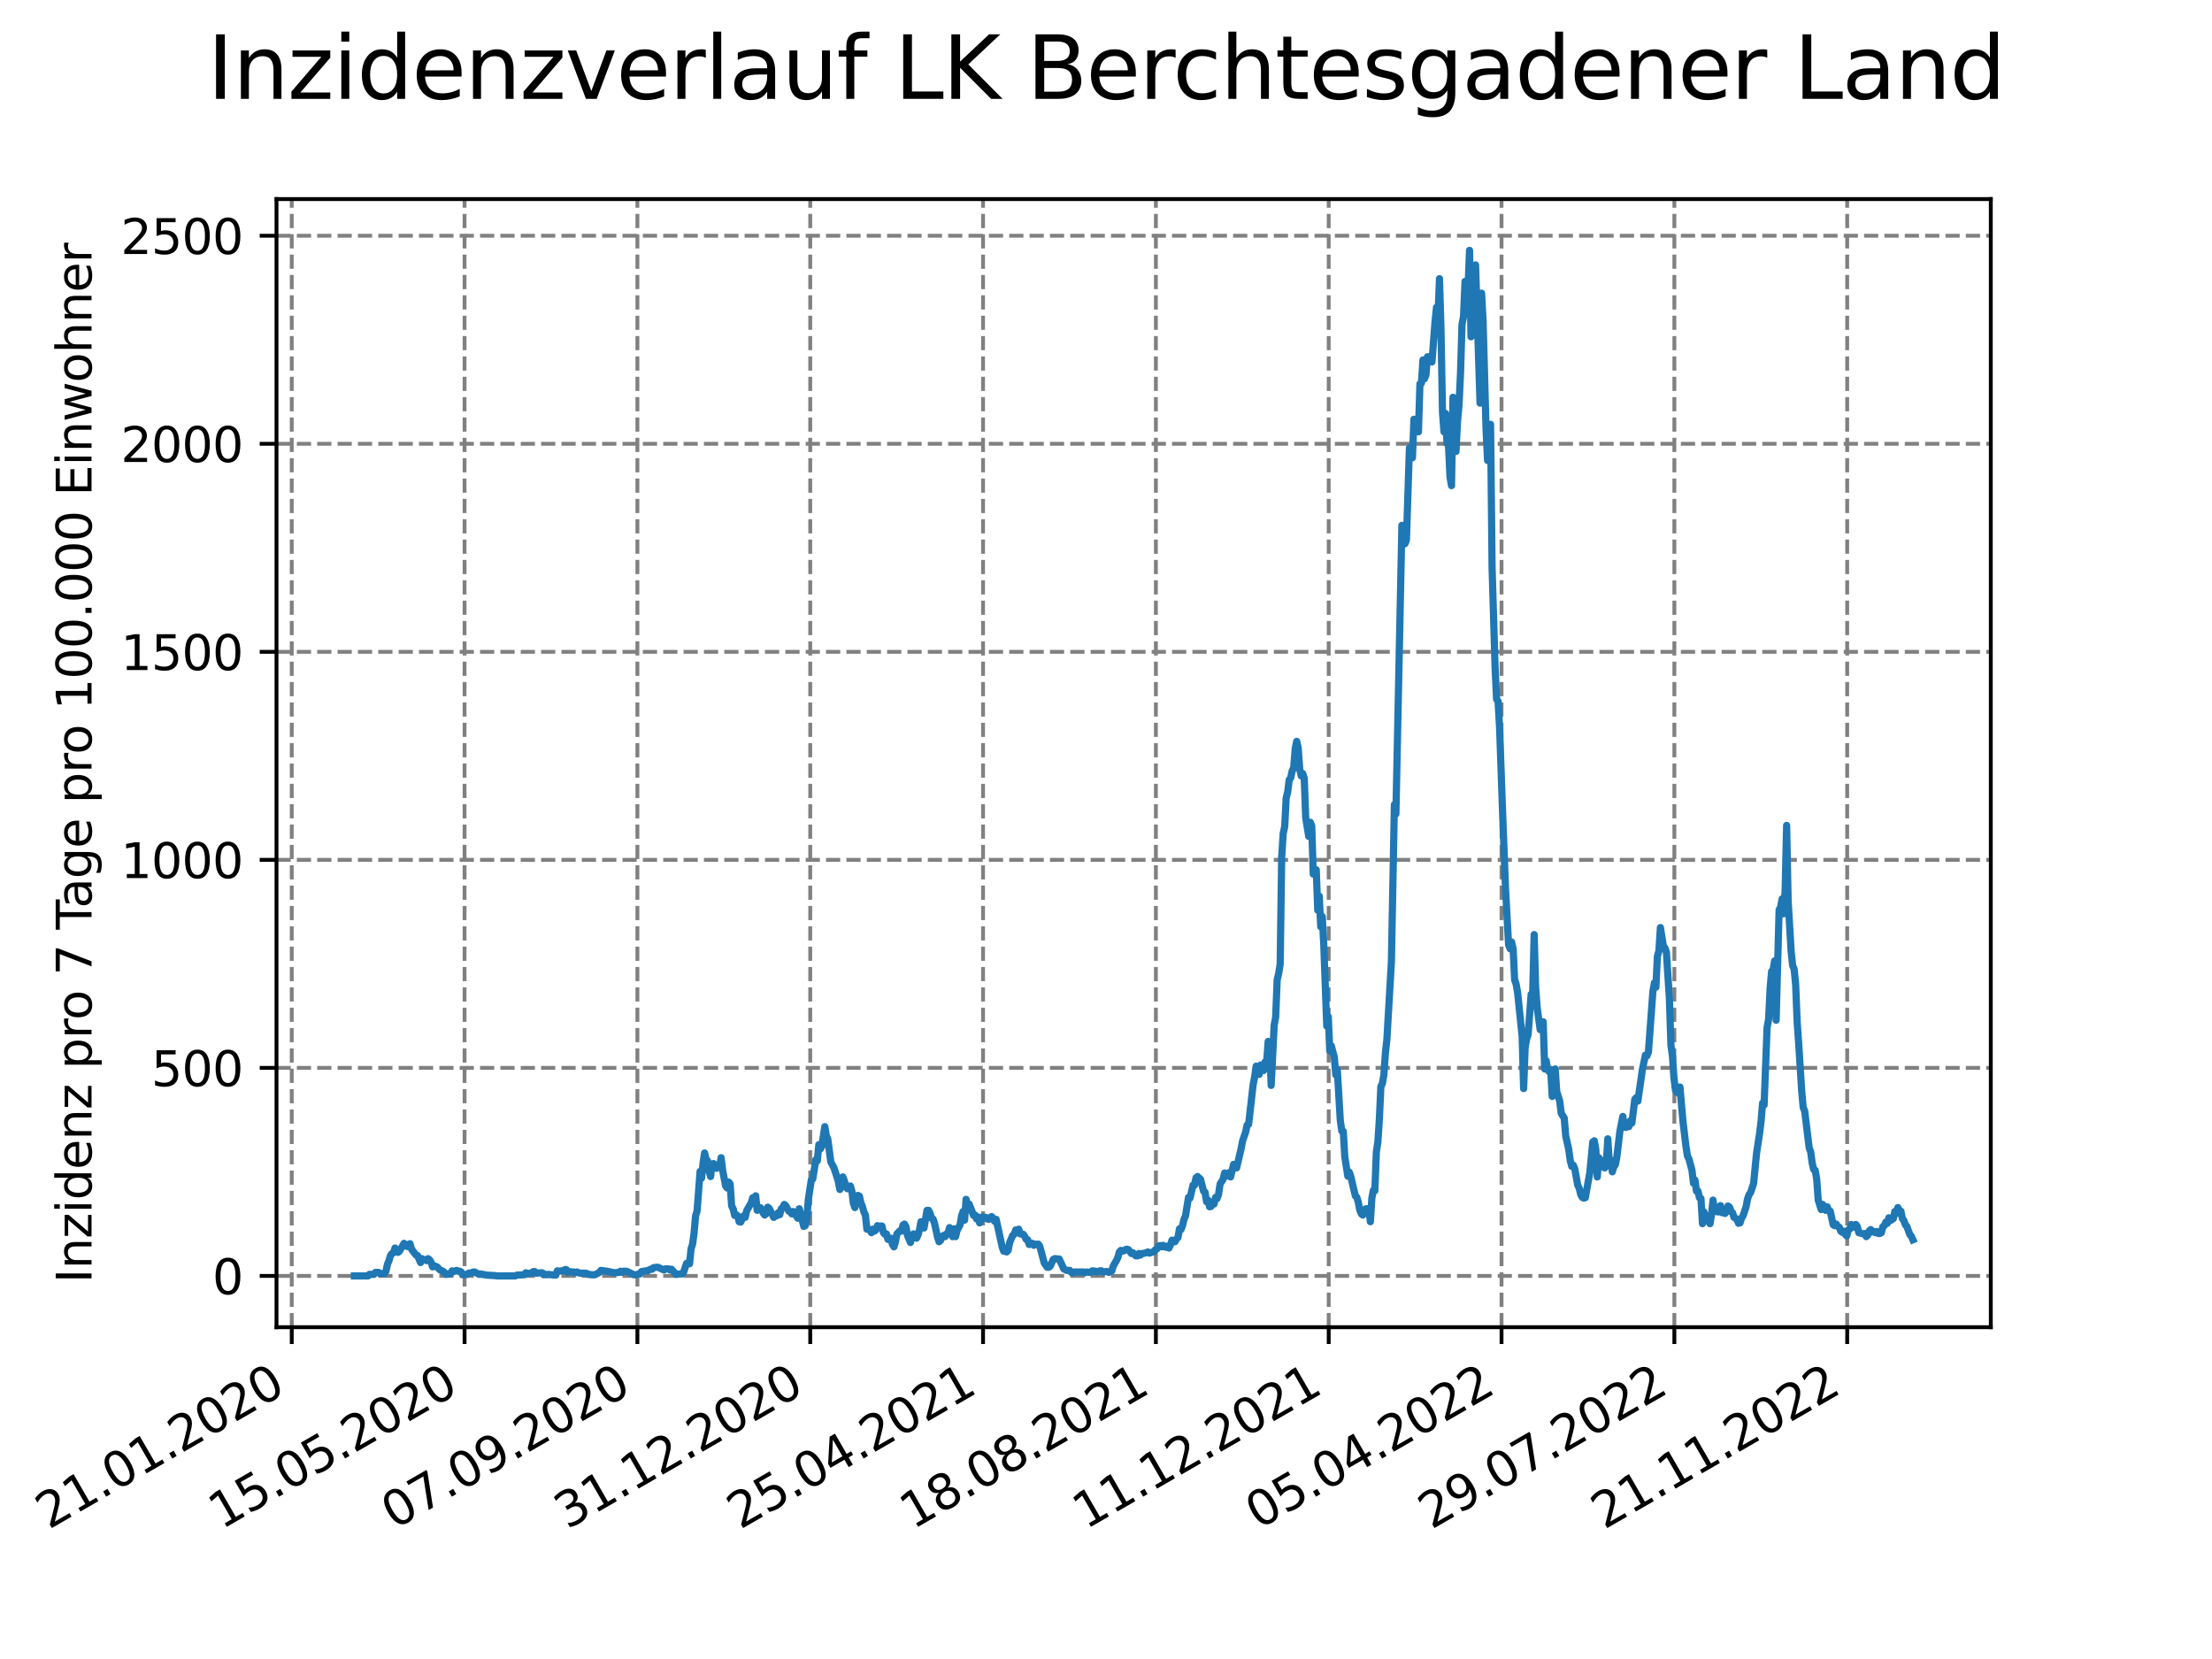 <?xml version="1.0" encoding="utf-8" standalone="no"?>
<!DOCTYPE svg PUBLIC "-//W3C//DTD SVG 1.1//EN"
  "http://www.w3.org/Graphics/SVG/1.1/DTD/svg11.dtd">
<svg xmlns:xlink="http://www.w3.org/1999/xlink" width="460.8pt" height="345.6pt" viewBox="0 0 460.8 345.6" xmlns="http://www.w3.org/2000/svg" version="1.1">
 <defs>
  <style type="text/css">*{stroke-linejoin: round; stroke-linecap: butt}</style>
 </defs>
 <g id="figure_1">
  <g id="patch_1">
   <path d="M 0 345.6 
L 460.8 345.6 
L 460.8 0 
L 0 0 
z
" style="fill: #ffffff"/>
  </g>
  <g id="axes_1">
   <g id="patch_2">
    <path d="M 57.6 276.48 
L 414.72 276.48 
L 414.72 41.472 
L 57.6 41.472 
z
" style="fill: #ffffff"/>
   </g>
   <g id="matplotlib.axis_1">
    <g id="xtick_1">
     <g id="line2d_1">
      <path d="M 60.775 276.48 
L 60.775 41.472 
" clip-path="url(#pf97d629e7f)" style="fill: none; stroke-dasharray: 2.96,1.28; stroke-dashoffset: 0; stroke: #808080; stroke-width: 0.8"/>
     </g>
     <g id="line2d_2">
      <defs>
       <path id="m044126a537" d="M 0 0 
L 0 3.5 
" style="stroke: #000000; stroke-width: 0.8"/>
      </defs>
      <g>
       <use xlink:href="#m044126a537" x="60.775" y="276.48" style="stroke: #000000; stroke-width: 0.8"/>
      </g>
     </g>
     <g id="text_1">
      <!-- 21.01.2020 -->
      <g transform="translate(10.15 318.689) rotate(-30) scale(0.1 -0.1)">
       <defs>
        <path id="DejaVuSans-32" d="M 1228 531 
L 3431 531 
L 3431 0 
L 469 0 
L 469 531 
Q 828 903 1448 1529 
Q 2069 2156 2228 2338 
Q 2531 2678 2651 2914 
Q 2772 3150 2772 3378 
Q 2772 3750 2511 3984 
Q 2250 4219 1831 4219 
Q 1534 4219 1204 4116 
Q 875 4013 500 3803 
L 500 4441 
Q 881 4594 1212 4672 
Q 1544 4750 1819 4750 
Q 2544 4750 2975 4387 
Q 3406 4025 3406 3419 
Q 3406 3131 3298 2873 
Q 3191 2616 2906 2266 
Q 2828 2175 2409 1742 
Q 1991 1309 1228 531 
z
" transform="scale(0.016)"/>
        <path id="DejaVuSans-31" d="M 794 531 
L 1825 531 
L 1825 4091 
L 703 3866 
L 703 4441 
L 1819 4666 
L 2450 4666 
L 2450 531 
L 3481 531 
L 3481 0 
L 794 0 
L 794 531 
z
" transform="scale(0.016)"/>
        <path id="DejaVuSans-2e" d="M 684 794 
L 1344 794 
L 1344 0 
L 684 0 
L 684 794 
z
" transform="scale(0.016)"/>
        <path id="DejaVuSans-30" d="M 2034 4250 
Q 1547 4250 1301 3770 
Q 1056 3291 1056 2328 
Q 1056 1369 1301 889 
Q 1547 409 2034 409 
Q 2525 409 2770 889 
Q 3016 1369 3016 2328 
Q 3016 3291 2770 3770 
Q 2525 4250 2034 4250 
z
M 2034 4750 
Q 2819 4750 3233 4129 
Q 3647 3509 3647 2328 
Q 3647 1150 3233 529 
Q 2819 -91 2034 -91 
Q 1250 -91 836 529 
Q 422 1150 422 2328 
Q 422 3509 836 4129 
Q 1250 4750 2034 4750 
z
" transform="scale(0.016)"/>
       </defs>
       <use xlink:href="#DejaVuSans-32"/>
       <use xlink:href="#DejaVuSans-31" x="63.623"/>
       <use xlink:href="#DejaVuSans-2e" x="127.246"/>
       <use xlink:href="#DejaVuSans-30" x="159.033"/>
       <use xlink:href="#DejaVuSans-31" x="222.656"/>
       <use xlink:href="#DejaVuSans-2e" x="286.279"/>
       <use xlink:href="#DejaVuSans-32" x="318.066"/>
       <use xlink:href="#DejaVuSans-30" x="381.689"/>
       <use xlink:href="#DejaVuSans-32" x="445.312"/>
       <use xlink:href="#DejaVuSans-30" x="508.936"/>
      </g>
     </g>
    </g>
    <g id="xtick_2">
     <g id="line2d_3">
      <path d="M 96.778 276.48 
L 96.778 41.472 
" clip-path="url(#pf97d629e7f)" style="fill: none; stroke-dasharray: 2.96,1.28; stroke-dashoffset: 0; stroke: #808080; stroke-width: 0.8"/>
     </g>
     <g id="line2d_4">
      <g>
       <use xlink:href="#m044126a537" x="96.778" y="276.48" style="stroke: #000000; stroke-width: 0.8"/>
      </g>
     </g>
     <g id="text_2">
      <!-- 15.05.2020 -->
      <g transform="translate(46.153 318.689) rotate(-30) scale(0.1 -0.1)">
       <defs>
        <path id="DejaVuSans-35" d="M 691 4666 
L 3169 4666 
L 3169 4134 
L 1269 4134 
L 1269 2991 
Q 1406 3038 1543 3061 
Q 1681 3084 1819 3084 
Q 2600 3084 3056 2656 
Q 3513 2228 3513 1497 
Q 3513 744 3044 326 
Q 2575 -91 1722 -91 
Q 1428 -91 1123 -41 
Q 819 9 494 109 
L 494 744 
Q 775 591 1075 516 
Q 1375 441 1709 441 
Q 2250 441 2565 725 
Q 2881 1009 2881 1497 
Q 2881 1984 2565 2268 
Q 2250 2553 1709 2553 
Q 1456 2553 1204 2497 
Q 953 2441 691 2322 
L 691 4666 
z
" transform="scale(0.016)"/>
       </defs>
       <use xlink:href="#DejaVuSans-31"/>
       <use xlink:href="#DejaVuSans-35" x="63.623"/>
       <use xlink:href="#DejaVuSans-2e" x="127.246"/>
       <use xlink:href="#DejaVuSans-30" x="159.033"/>
       <use xlink:href="#DejaVuSans-35" x="222.656"/>
       <use xlink:href="#DejaVuSans-2e" x="286.279"/>
       <use xlink:href="#DejaVuSans-32" x="318.066"/>
       <use xlink:href="#DejaVuSans-30" x="381.689"/>
       <use xlink:href="#DejaVuSans-32" x="445.312"/>
       <use xlink:href="#DejaVuSans-30" x="508.936"/>
      </g>
     </g>
    </g>
    <g id="xtick_3">
     <g id="line2d_5">
      <path d="M 132.781 276.48 
L 132.781 41.472 
" clip-path="url(#pf97d629e7f)" style="fill: none; stroke-dasharray: 2.96,1.28; stroke-dashoffset: 0; stroke: #808080; stroke-width: 0.8"/>
     </g>
     <g id="line2d_6">
      <g>
       <use xlink:href="#m044126a537" x="132.781" y="276.48" style="stroke: #000000; stroke-width: 0.8"/>
      </g>
     </g>
     <g id="text_3">
      <!-- 07.09.2020 -->
      <g transform="translate(82.156 318.689) rotate(-30) scale(0.1 -0.1)">
       <defs>
        <path id="DejaVuSans-37" d="M 525 4666 
L 3525 4666 
L 3525 4397 
L 1831 0 
L 1172 0 
L 2766 4134 
L 525 4134 
L 525 4666 
z
" transform="scale(0.016)"/>
        <path id="DejaVuSans-39" d="M 703 97 
L 703 672 
Q 941 559 1184 500 
Q 1428 441 1663 441 
Q 2288 441 2617 861 
Q 2947 1281 2994 2138 
Q 2813 1869 2534 1725 
Q 2256 1581 1919 1581 
Q 1219 1581 811 2004 
Q 403 2428 403 3163 
Q 403 3881 828 4315 
Q 1253 4750 1959 4750 
Q 2769 4750 3195 4129 
Q 3622 3509 3622 2328 
Q 3622 1225 3098 567 
Q 2575 -91 1691 -91 
Q 1453 -91 1209 -44 
Q 966 3 703 97 
z
M 1959 2075 
Q 2384 2075 2632 2365 
Q 2881 2656 2881 3163 
Q 2881 3666 2632 3958 
Q 2384 4250 1959 4250 
Q 1534 4250 1286 3958 
Q 1038 3666 1038 3163 
Q 1038 2656 1286 2365 
Q 1534 2075 1959 2075 
z
" transform="scale(0.016)"/>
       </defs>
       <use xlink:href="#DejaVuSans-30"/>
       <use xlink:href="#DejaVuSans-37" x="63.623"/>
       <use xlink:href="#DejaVuSans-2e" x="127.246"/>
       <use xlink:href="#DejaVuSans-30" x="159.033"/>
       <use xlink:href="#DejaVuSans-39" x="222.656"/>
       <use xlink:href="#DejaVuSans-2e" x="286.279"/>
       <use xlink:href="#DejaVuSans-32" x="318.066"/>
       <use xlink:href="#DejaVuSans-30" x="381.689"/>
       <use xlink:href="#DejaVuSans-32" x="445.312"/>
       <use xlink:href="#DejaVuSans-30" x="508.936"/>
      </g>
     </g>
    </g>
    <g id="xtick_4">
     <g id="line2d_7">
      <path d="M 168.785 276.48 
L 168.785 41.472 
" clip-path="url(#pf97d629e7f)" style="fill: none; stroke-dasharray: 2.96,1.28; stroke-dashoffset: 0; stroke: #808080; stroke-width: 0.8"/>
     </g>
     <g id="line2d_8">
      <g>
       <use xlink:href="#m044126a537" x="168.785" y="276.48" style="stroke: #000000; stroke-width: 0.8"/>
      </g>
     </g>
     <g id="text_4">
      <!-- 31.12.2020 -->
      <g transform="translate(118.159 318.689) rotate(-30) scale(0.1 -0.1)">
       <defs>
        <path id="DejaVuSans-33" d="M 2597 2516 
Q 3050 2419 3304 2112 
Q 3559 1806 3559 1356 
Q 3559 666 3084 287 
Q 2609 -91 1734 -91 
Q 1441 -91 1130 -33 
Q 819 25 488 141 
L 488 750 
Q 750 597 1062 519 
Q 1375 441 1716 441 
Q 2309 441 2620 675 
Q 2931 909 2931 1356 
Q 2931 1769 2642 2001 
Q 2353 2234 1838 2234 
L 1294 2234 
L 1294 2753 
L 1863 2753 
Q 2328 2753 2575 2939 
Q 2822 3125 2822 3475 
Q 2822 3834 2567 4026 
Q 2313 4219 1838 4219 
Q 1578 4219 1281 4162 
Q 984 4106 628 3988 
L 628 4550 
Q 988 4650 1302 4700 
Q 1616 4750 1894 4750 
Q 2613 4750 3031 4423 
Q 3450 4097 3450 3541 
Q 3450 3153 3228 2886 
Q 3006 2619 2597 2516 
z
" transform="scale(0.016)"/>
       </defs>
       <use xlink:href="#DejaVuSans-33"/>
       <use xlink:href="#DejaVuSans-31" x="63.623"/>
       <use xlink:href="#DejaVuSans-2e" x="127.246"/>
       <use xlink:href="#DejaVuSans-31" x="159.033"/>
       <use xlink:href="#DejaVuSans-32" x="222.656"/>
       <use xlink:href="#DejaVuSans-2e" x="286.279"/>
       <use xlink:href="#DejaVuSans-32" x="318.066"/>
       <use xlink:href="#DejaVuSans-30" x="381.689"/>
       <use xlink:href="#DejaVuSans-32" x="445.312"/>
       <use xlink:href="#DejaVuSans-30" x="508.936"/>
      </g>
     </g>
    </g>
    <g id="xtick_5">
     <g id="line2d_9">
      <path d="M 204.788 276.48 
L 204.788 41.472 
" clip-path="url(#pf97d629e7f)" style="fill: none; stroke-dasharray: 2.96,1.28; stroke-dashoffset: 0; stroke: #808080; stroke-width: 0.8"/>
     </g>
     <g id="line2d_10">
      <g>
       <use xlink:href="#m044126a537" x="204.788" y="276.48" style="stroke: #000000; stroke-width: 0.8"/>
      </g>
     </g>
     <g id="text_5">
      <!-- 25.04.2021 -->
      <g transform="translate(154.162 318.689) rotate(-30) scale(0.1 -0.1)">
       <defs>
        <path id="DejaVuSans-34" d="M 2419 4116 
L 825 1625 
L 2419 1625 
L 2419 4116 
z
M 2253 4666 
L 3047 4666 
L 3047 1625 
L 3713 1625 
L 3713 1100 
L 3047 1100 
L 3047 0 
L 2419 0 
L 2419 1100 
L 313 1100 
L 313 1709 
L 2253 4666 
z
" transform="scale(0.016)"/>
       </defs>
       <use xlink:href="#DejaVuSans-32"/>
       <use xlink:href="#DejaVuSans-35" x="63.623"/>
       <use xlink:href="#DejaVuSans-2e" x="127.246"/>
       <use xlink:href="#DejaVuSans-30" x="159.033"/>
       <use xlink:href="#DejaVuSans-34" x="222.656"/>
       <use xlink:href="#DejaVuSans-2e" x="286.279"/>
       <use xlink:href="#DejaVuSans-32" x="318.066"/>
       <use xlink:href="#DejaVuSans-30" x="381.689"/>
       <use xlink:href="#DejaVuSans-32" x="445.312"/>
       <use xlink:href="#DejaVuSans-31" x="508.936"/>
      </g>
     </g>
    </g>
    <g id="xtick_6">
     <g id="line2d_11">
      <path d="M 240.791 276.48 
L 240.791 41.472 
" clip-path="url(#pf97d629e7f)" style="fill: none; stroke-dasharray: 2.96,1.28; stroke-dashoffset: 0; stroke: #808080; stroke-width: 0.8"/>
     </g>
     <g id="line2d_12">
      <g>
       <use xlink:href="#m044126a537" x="240.791" y="276.48" style="stroke: #000000; stroke-width: 0.8"/>
      </g>
     </g>
     <g id="text_6">
      <!-- 18.08.2021 -->
      <g transform="translate(190.166 318.689) rotate(-30) scale(0.1 -0.1)">
       <defs>
        <path id="DejaVuSans-38" d="M 2034 2216 
Q 1584 2216 1326 1975 
Q 1069 1734 1069 1313 
Q 1069 891 1326 650 
Q 1584 409 2034 409 
Q 2484 409 2743 651 
Q 3003 894 3003 1313 
Q 3003 1734 2745 1975 
Q 2488 2216 2034 2216 
z
M 1403 2484 
Q 997 2584 770 2862 
Q 544 3141 544 3541 
Q 544 4100 942 4425 
Q 1341 4750 2034 4750 
Q 2731 4750 3128 4425 
Q 3525 4100 3525 3541 
Q 3525 3141 3298 2862 
Q 3072 2584 2669 2484 
Q 3125 2378 3379 2068 
Q 3634 1759 3634 1313 
Q 3634 634 3220 271 
Q 2806 -91 2034 -91 
Q 1263 -91 848 271 
Q 434 634 434 1313 
Q 434 1759 690 2068 
Q 947 2378 1403 2484 
z
M 1172 3481 
Q 1172 3119 1398 2916 
Q 1625 2713 2034 2713 
Q 2441 2713 2670 2916 
Q 2900 3119 2900 3481 
Q 2900 3844 2670 4047 
Q 2441 4250 2034 4250 
Q 1625 4250 1398 4047 
Q 1172 3844 1172 3481 
z
" transform="scale(0.016)"/>
       </defs>
       <use xlink:href="#DejaVuSans-31"/>
       <use xlink:href="#DejaVuSans-38" x="63.623"/>
       <use xlink:href="#DejaVuSans-2e" x="127.246"/>
       <use xlink:href="#DejaVuSans-30" x="159.033"/>
       <use xlink:href="#DejaVuSans-38" x="222.656"/>
       <use xlink:href="#DejaVuSans-2e" x="286.279"/>
       <use xlink:href="#DejaVuSans-32" x="318.066"/>
       <use xlink:href="#DejaVuSans-30" x="381.689"/>
       <use xlink:href="#DejaVuSans-32" x="445.312"/>
       <use xlink:href="#DejaVuSans-31" x="508.936"/>
      </g>
     </g>
    </g>
    <g id="xtick_7">
     <g id="line2d_13">
      <path d="M 276.794 276.48 
L 276.794 41.472 
" clip-path="url(#pf97d629e7f)" style="fill: none; stroke-dasharray: 2.96,1.28; stroke-dashoffset: 0; stroke: #808080; stroke-width: 0.8"/>
     </g>
     <g id="line2d_14">
      <g>
       <use xlink:href="#m044126a537" x="276.794" y="276.48" style="stroke: #000000; stroke-width: 0.8"/>
      </g>
     </g>
     <g id="text_7">
      <!-- 11.12.2021 -->
      <g transform="translate(226.169 318.689) rotate(-30) scale(0.1 -0.1)">
       <use xlink:href="#DejaVuSans-31"/>
       <use xlink:href="#DejaVuSans-31" x="63.623"/>
       <use xlink:href="#DejaVuSans-2e" x="127.246"/>
       <use xlink:href="#DejaVuSans-31" x="159.033"/>
       <use xlink:href="#DejaVuSans-32" x="222.656"/>
       <use xlink:href="#DejaVuSans-2e" x="286.279"/>
       <use xlink:href="#DejaVuSans-32" x="318.066"/>
       <use xlink:href="#DejaVuSans-30" x="381.689"/>
       <use xlink:href="#DejaVuSans-32" x="445.312"/>
       <use xlink:href="#DejaVuSans-31" x="508.936"/>
      </g>
     </g>
    </g>
    <g id="xtick_8">
     <g id="line2d_15">
      <path d="M 312.797 276.48 
L 312.797 41.472 
" clip-path="url(#pf97d629e7f)" style="fill: none; stroke-dasharray: 2.96,1.28; stroke-dashoffset: 0; stroke: #808080; stroke-width: 0.8"/>
     </g>
     <g id="line2d_16">
      <g>
       <use xlink:href="#m044126a537" x="312.797" y="276.48" style="stroke: #000000; stroke-width: 0.8"/>
      </g>
     </g>
     <g id="text_8">
      <!-- 05.04.2022 -->
      <g transform="translate(262.172 318.689) rotate(-30) scale(0.1 -0.1)">
       <use xlink:href="#DejaVuSans-30"/>
       <use xlink:href="#DejaVuSans-35" x="63.623"/>
       <use xlink:href="#DejaVuSans-2e" x="127.246"/>
       <use xlink:href="#DejaVuSans-30" x="159.033"/>
       <use xlink:href="#DejaVuSans-34" x="222.656"/>
       <use xlink:href="#DejaVuSans-2e" x="286.279"/>
       <use xlink:href="#DejaVuSans-32" x="318.066"/>
       <use xlink:href="#DejaVuSans-30" x="381.689"/>
       <use xlink:href="#DejaVuSans-32" x="445.312"/>
       <use xlink:href="#DejaVuSans-32" x="508.936"/>
      </g>
     </g>
    </g>
    <g id="xtick_9">
     <g id="line2d_17">
      <path d="M 348.8 276.48 
L 348.8 41.472 
" clip-path="url(#pf97d629e7f)" style="fill: none; stroke-dasharray: 2.96,1.28; stroke-dashoffset: 0; stroke: #808080; stroke-width: 0.8"/>
     </g>
     <g id="line2d_18">
      <g>
       <use xlink:href="#m044126a537" x="348.8" y="276.48" style="stroke: #000000; stroke-width: 0.8"/>
      </g>
     </g>
     <g id="text_9">
      <!-- 29.07.2022 -->
      <g transform="translate(298.175 318.689) rotate(-30) scale(0.1 -0.1)">
       <use xlink:href="#DejaVuSans-32"/>
       <use xlink:href="#DejaVuSans-39" x="63.623"/>
       <use xlink:href="#DejaVuSans-2e" x="127.246"/>
       <use xlink:href="#DejaVuSans-30" x="159.033"/>
       <use xlink:href="#DejaVuSans-37" x="222.656"/>
       <use xlink:href="#DejaVuSans-2e" x="286.279"/>
       <use xlink:href="#DejaVuSans-32" x="318.066"/>
       <use xlink:href="#DejaVuSans-30" x="381.689"/>
       <use xlink:href="#DejaVuSans-32" x="445.312"/>
       <use xlink:href="#DejaVuSans-32" x="508.936"/>
      </g>
     </g>
    </g>
    <g id="xtick_10">
     <g id="line2d_19">
      <path d="M 384.803 276.48 
L 384.803 41.472 
" clip-path="url(#pf97d629e7f)" style="fill: none; stroke-dasharray: 2.96,1.28; stroke-dashoffset: 0; stroke: #808080; stroke-width: 0.8"/>
     </g>
     <g id="line2d_20">
      <g>
       <use xlink:href="#m044126a537" x="384.803" y="276.48" style="stroke: #000000; stroke-width: 0.8"/>
      </g>
     </g>
     <g id="text_10">
      <!-- 21.11.2022 -->
      <g transform="translate(334.178 318.689) rotate(-30) scale(0.1 -0.1)">
       <use xlink:href="#DejaVuSans-32"/>
       <use xlink:href="#DejaVuSans-31" x="63.623"/>
       <use xlink:href="#DejaVuSans-2e" x="127.246"/>
       <use xlink:href="#DejaVuSans-31" x="159.033"/>
       <use xlink:href="#DejaVuSans-31" x="222.656"/>
       <use xlink:href="#DejaVuSans-2e" x="286.279"/>
       <use xlink:href="#DejaVuSans-32" x="318.066"/>
       <use xlink:href="#DejaVuSans-30" x="381.689"/>
       <use xlink:href="#DejaVuSans-32" x="445.312"/>
       <use xlink:href="#DejaVuSans-32" x="508.936"/>
      </g>
     </g>
    </g>
   </g>
   <g id="matplotlib.axis_2">
    <g id="ytick_1">
     <g id="line2d_21">
      <path d="M 57.6 265.798 
L 414.72 265.798 
" clip-path="url(#pf97d629e7f)" style="fill: none; stroke-dasharray: 2.96,1.28; stroke-dashoffset: 0; stroke: #808080; stroke-width: 0.8"/>
     </g>
     <g id="line2d_22">
      <defs>
       <path id="m6ed1557ecd" d="M 0 0 
L -3.5 0 
" style="stroke: #000000; stroke-width: 0.8"/>
      </defs>
      <g>
       <use xlink:href="#m6ed1557ecd" x="57.6" y="265.798" style="stroke: #000000; stroke-width: 0.8"/>
      </g>
     </g>
     <g id="text_11">
      <!-- 0 -->
      <g transform="translate(44.237 269.597) scale(0.1 -0.1)">
       <use xlink:href="#DejaVuSans-30"/>
      </g>
     </g>
    </g>
    <g id="ytick_2">
     <g id="line2d_23">
      <path d="M 57.6 222.46 
L 414.72 222.46 
" clip-path="url(#pf97d629e7f)" style="fill: none; stroke-dasharray: 2.96,1.28; stroke-dashoffset: 0; stroke: #808080; stroke-width: 0.8"/>
     </g>
     <g id="line2d_24">
      <g>
       <use xlink:href="#m6ed1557ecd" x="57.6" y="222.46" style="stroke: #000000; stroke-width: 0.8"/>
      </g>
     </g>
     <g id="text_12">
      <!-- 500 -->
      <g transform="translate(31.512 226.259) scale(0.1 -0.1)">
       <use xlink:href="#DejaVuSans-35"/>
       <use xlink:href="#DejaVuSans-30" x="63.623"/>
       <use xlink:href="#DejaVuSans-30" x="127.246"/>
      </g>
     </g>
    </g>
    <g id="ytick_3">
     <g id="line2d_25">
      <path d="M 57.6 179.122 
L 414.72 179.122 
" clip-path="url(#pf97d629e7f)" style="fill: none; stroke-dasharray: 2.96,1.28; stroke-dashoffset: 0; stroke: #808080; stroke-width: 0.8"/>
     </g>
     <g id="line2d_26">
      <g>
       <use xlink:href="#m6ed1557ecd" x="57.6" y="179.122" style="stroke: #000000; stroke-width: 0.8"/>
      </g>
     </g>
     <g id="text_13">
      <!-- 1000 -->
      <g transform="translate(25.15 182.921) scale(0.1 -0.1)">
       <use xlink:href="#DejaVuSans-31"/>
       <use xlink:href="#DejaVuSans-30" x="63.623"/>
       <use xlink:href="#DejaVuSans-30" x="127.246"/>
       <use xlink:href="#DejaVuSans-30" x="190.869"/>
      </g>
     </g>
    </g>
    <g id="ytick_4">
     <g id="line2d_27">
      <path d="M 57.6 135.784 
L 414.72 135.784 
" clip-path="url(#pf97d629e7f)" style="fill: none; stroke-dasharray: 2.96,1.28; stroke-dashoffset: 0; stroke: #808080; stroke-width: 0.8"/>
     </g>
     <g id="line2d_28">
      <g>
       <use xlink:href="#m6ed1557ecd" x="57.6" y="135.784" style="stroke: #000000; stroke-width: 0.8"/>
      </g>
     </g>
     <g id="text_14">
      <!-- 1500 -->
      <g transform="translate(25.15 139.583) scale(0.1 -0.1)">
       <use xlink:href="#DejaVuSans-31"/>
       <use xlink:href="#DejaVuSans-35" x="63.623"/>
       <use xlink:href="#DejaVuSans-30" x="127.246"/>
       <use xlink:href="#DejaVuSans-30" x="190.869"/>
      </g>
     </g>
    </g>
    <g id="ytick_5">
     <g id="line2d_29">
      <path d="M 57.6 92.446 
L 414.72 92.446 
" clip-path="url(#pf97d629e7f)" style="fill: none; stroke-dasharray: 2.96,1.28; stroke-dashoffset: 0; stroke: #808080; stroke-width: 0.8"/>
     </g>
     <g id="line2d_30">
      <g>
       <use xlink:href="#m6ed1557ecd" x="57.6" y="92.446" style="stroke: #000000; stroke-width: 0.8"/>
      </g>
     </g>
     <g id="text_15">
      <!-- 2000 -->
      <g transform="translate(25.15 96.245) scale(0.1 -0.1)">
       <use xlink:href="#DejaVuSans-32"/>
       <use xlink:href="#DejaVuSans-30" x="63.623"/>
       <use xlink:href="#DejaVuSans-30" x="127.246"/>
       <use xlink:href="#DejaVuSans-30" x="190.869"/>
      </g>
     </g>
    </g>
    <g id="ytick_6">
     <g id="line2d_31">
      <path d="M 57.6 49.108 
L 414.72 49.108 
" clip-path="url(#pf97d629e7f)" style="fill: none; stroke-dasharray: 2.96,1.28; stroke-dashoffset: 0; stroke: #808080; stroke-width: 0.8"/>
     </g>
     <g id="line2d_32">
      <g>
       <use xlink:href="#m6ed1557ecd" x="57.6" y="49.108" style="stroke: #000000; stroke-width: 0.8"/>
      </g>
     </g>
     <g id="text_16">
      <!-- 2500 -->
      <g transform="translate(25.15 52.907) scale(0.1 -0.1)">
       <use xlink:href="#DejaVuSans-32"/>
       <use xlink:href="#DejaVuSans-35" x="63.623"/>
       <use xlink:href="#DejaVuSans-30" x="127.246"/>
       <use xlink:href="#DejaVuSans-30" x="190.869"/>
      </g>
     </g>
    </g>
    <g id="text_17">
     <!-- Inzidenz pro 7 Tage pro 100.000 Einwohner -->
     <g transform="translate(19.07 267.301) rotate(-90) scale(0.1 -0.1)">
      <defs>
       <path id="DejaVuSans-49" d="M 628 4666 
L 1259 4666 
L 1259 0 
L 628 0 
L 628 4666 
z
" transform="scale(0.016)"/>
       <path id="DejaVuSans-6e" d="M 3513 2113 
L 3513 0 
L 2938 0 
L 2938 2094 
Q 2938 2591 2744 2837 
Q 2550 3084 2163 3084 
Q 1697 3084 1428 2787 
Q 1159 2491 1159 1978 
L 1159 0 
L 581 0 
L 581 3500 
L 1159 3500 
L 1159 2956 
Q 1366 3272 1645 3428 
Q 1925 3584 2291 3584 
Q 2894 3584 3203 3211 
Q 3513 2838 3513 2113 
z
" transform="scale(0.016)"/>
       <path id="DejaVuSans-7a" d="M 353 3500 
L 3084 3500 
L 3084 2975 
L 922 459 
L 3084 459 
L 3084 0 
L 275 0 
L 275 525 
L 2438 3041 
L 353 3041 
L 353 3500 
z
" transform="scale(0.016)"/>
       <path id="DejaVuSans-69" d="M 603 3500 
L 1178 3500 
L 1178 0 
L 603 0 
L 603 3500 
z
M 603 4863 
L 1178 4863 
L 1178 4134 
L 603 4134 
L 603 4863 
z
" transform="scale(0.016)"/>
       <path id="DejaVuSans-64" d="M 2906 2969 
L 2906 4863 
L 3481 4863 
L 3481 0 
L 2906 0 
L 2906 525 
Q 2725 213 2448 61 
Q 2172 -91 1784 -91 
Q 1150 -91 751 415 
Q 353 922 353 1747 
Q 353 2572 751 3078 
Q 1150 3584 1784 3584 
Q 2172 3584 2448 3432 
Q 2725 3281 2906 2969 
z
M 947 1747 
Q 947 1113 1208 752 
Q 1469 391 1925 391 
Q 2381 391 2643 752 
Q 2906 1113 2906 1747 
Q 2906 2381 2643 2742 
Q 2381 3103 1925 3103 
Q 1469 3103 1208 2742 
Q 947 2381 947 1747 
z
" transform="scale(0.016)"/>
       <path id="DejaVuSans-65" d="M 3597 1894 
L 3597 1613 
L 953 1613 
Q 991 1019 1311 708 
Q 1631 397 2203 397 
Q 2534 397 2845 478 
Q 3156 559 3463 722 
L 3463 178 
Q 3153 47 2828 -22 
Q 2503 -91 2169 -91 
Q 1331 -91 842 396 
Q 353 884 353 1716 
Q 353 2575 817 3079 
Q 1281 3584 2069 3584 
Q 2775 3584 3186 3129 
Q 3597 2675 3597 1894 
z
M 3022 2063 
Q 3016 2534 2758 2815 
Q 2500 3097 2075 3097 
Q 1594 3097 1305 2825 
Q 1016 2553 972 2059 
L 3022 2063 
z
" transform="scale(0.016)"/>
       <path id="DejaVuSans-20" transform="scale(0.016)"/>
       <path id="DejaVuSans-70" d="M 1159 525 
L 1159 -1331 
L 581 -1331 
L 581 3500 
L 1159 3500 
L 1159 2969 
Q 1341 3281 1617 3432 
Q 1894 3584 2278 3584 
Q 2916 3584 3314 3078 
Q 3713 2572 3713 1747 
Q 3713 922 3314 415 
Q 2916 -91 2278 -91 
Q 1894 -91 1617 61 
Q 1341 213 1159 525 
z
M 3116 1747 
Q 3116 2381 2855 2742 
Q 2594 3103 2138 3103 
Q 1681 3103 1420 2742 
Q 1159 2381 1159 1747 
Q 1159 1113 1420 752 
Q 1681 391 2138 391 
Q 2594 391 2855 752 
Q 3116 1113 3116 1747 
z
" transform="scale(0.016)"/>
       <path id="DejaVuSans-72" d="M 2631 2963 
Q 2534 3019 2420 3045 
Q 2306 3072 2169 3072 
Q 1681 3072 1420 2755 
Q 1159 2438 1159 1844 
L 1159 0 
L 581 0 
L 581 3500 
L 1159 3500 
L 1159 2956 
Q 1341 3275 1631 3429 
Q 1922 3584 2338 3584 
Q 2397 3584 2469 3576 
Q 2541 3569 2628 3553 
L 2631 2963 
z
" transform="scale(0.016)"/>
       <path id="DejaVuSans-6f" d="M 1959 3097 
Q 1497 3097 1228 2736 
Q 959 2375 959 1747 
Q 959 1119 1226 758 
Q 1494 397 1959 397 
Q 2419 397 2687 759 
Q 2956 1122 2956 1747 
Q 2956 2369 2687 2733 
Q 2419 3097 1959 3097 
z
M 1959 3584 
Q 2709 3584 3137 3096 
Q 3566 2609 3566 1747 
Q 3566 888 3137 398 
Q 2709 -91 1959 -91 
Q 1206 -91 779 398 
Q 353 888 353 1747 
Q 353 2609 779 3096 
Q 1206 3584 1959 3584 
z
" transform="scale(0.016)"/>
       <path id="DejaVuSans-54" d="M -19 4666 
L 3928 4666 
L 3928 4134 
L 2272 4134 
L 2272 0 
L 1638 0 
L 1638 4134 
L -19 4134 
L -19 4666 
z
" transform="scale(0.016)"/>
       <path id="DejaVuSans-61" d="M 2194 1759 
Q 1497 1759 1228 1600 
Q 959 1441 959 1056 
Q 959 750 1161 570 
Q 1363 391 1709 391 
Q 2188 391 2477 730 
Q 2766 1069 2766 1631 
L 2766 1759 
L 2194 1759 
z
M 3341 1997 
L 3341 0 
L 2766 0 
L 2766 531 
Q 2569 213 2275 61 
Q 1981 -91 1556 -91 
Q 1019 -91 701 211 
Q 384 513 384 1019 
Q 384 1609 779 1909 
Q 1175 2209 1959 2209 
L 2766 2209 
L 2766 2266 
Q 2766 2663 2505 2880 
Q 2244 3097 1772 3097 
Q 1472 3097 1187 3025 
Q 903 2953 641 2809 
L 641 3341 
Q 956 3463 1253 3523 
Q 1550 3584 1831 3584 
Q 2591 3584 2966 3190 
Q 3341 2797 3341 1997 
z
" transform="scale(0.016)"/>
       <path id="DejaVuSans-67" d="M 2906 1791 
Q 2906 2416 2648 2759 
Q 2391 3103 1925 3103 
Q 1463 3103 1205 2759 
Q 947 2416 947 1791 
Q 947 1169 1205 825 
Q 1463 481 1925 481 
Q 2391 481 2648 825 
Q 2906 1169 2906 1791 
z
M 3481 434 
Q 3481 -459 3084 -895 
Q 2688 -1331 1869 -1331 
Q 1566 -1331 1297 -1286 
Q 1028 -1241 775 -1147 
L 775 -588 
Q 1028 -725 1275 -790 
Q 1522 -856 1778 -856 
Q 2344 -856 2625 -561 
Q 2906 -266 2906 331 
L 2906 616 
Q 2728 306 2450 153 
Q 2172 0 1784 0 
Q 1141 0 747 490 
Q 353 981 353 1791 
Q 353 2603 747 3093 
Q 1141 3584 1784 3584 
Q 2172 3584 2450 3431 
Q 2728 3278 2906 2969 
L 2906 3500 
L 3481 3500 
L 3481 434 
z
" transform="scale(0.016)"/>
       <path id="DejaVuSans-45" d="M 628 4666 
L 3578 4666 
L 3578 4134 
L 1259 4134 
L 1259 2753 
L 3481 2753 
L 3481 2222 
L 1259 2222 
L 1259 531 
L 3634 531 
L 3634 0 
L 628 0 
L 628 4666 
z
" transform="scale(0.016)"/>
       <path id="DejaVuSans-77" d="M 269 3500 
L 844 3500 
L 1563 769 
L 2278 3500 
L 2956 3500 
L 3675 769 
L 4391 3500 
L 4966 3500 
L 4050 0 
L 3372 0 
L 2619 2869 
L 1863 0 
L 1184 0 
L 269 3500 
z
" transform="scale(0.016)"/>
       <path id="DejaVuSans-68" d="M 3513 2113 
L 3513 0 
L 2938 0 
L 2938 2094 
Q 2938 2591 2744 2837 
Q 2550 3084 2163 3084 
Q 1697 3084 1428 2787 
Q 1159 2491 1159 1978 
L 1159 0 
L 581 0 
L 581 4863 
L 1159 4863 
L 1159 2956 
Q 1366 3272 1645 3428 
Q 1925 3584 2291 3584 
Q 2894 3584 3203 3211 
Q 3513 2838 3513 2113 
z
" transform="scale(0.016)"/>
      </defs>
      <use xlink:href="#DejaVuSans-49"/>
      <use xlink:href="#DejaVuSans-6e" x="29.492"/>
      <use xlink:href="#DejaVuSans-7a" x="92.871"/>
      <use xlink:href="#DejaVuSans-69" x="145.361"/>
      <use xlink:href="#DejaVuSans-64" x="173.145"/>
      <use xlink:href="#DejaVuSans-65" x="236.621"/>
      <use xlink:href="#DejaVuSans-6e" x="298.145"/>
      <use xlink:href="#DejaVuSans-7a" x="361.523"/>
      <use xlink:href="#DejaVuSans-20" x="414.014"/>
      <use xlink:href="#DejaVuSans-70" x="445.801"/>
      <use xlink:href="#DejaVuSans-72" x="509.277"/>
      <use xlink:href="#DejaVuSans-6f" x="548.141"/>
      <use xlink:href="#DejaVuSans-20" x="609.322"/>
      <use xlink:href="#DejaVuSans-37" x="641.109"/>
      <use xlink:href="#DejaVuSans-20" x="704.732"/>
      <use xlink:href="#DejaVuSans-54" x="736.52"/>
      <use xlink:href="#DejaVuSans-61" x="781.104"/>
      <use xlink:href="#DejaVuSans-67" x="842.383"/>
      <use xlink:href="#DejaVuSans-65" x="905.859"/>
      <use xlink:href="#DejaVuSans-20" x="967.383"/>
      <use xlink:href="#DejaVuSans-70" x="999.17"/>
      <use xlink:href="#DejaVuSans-72" x="1062.646"/>
      <use xlink:href="#DejaVuSans-6f" x="1101.51"/>
      <use xlink:href="#DejaVuSans-20" x="1162.691"/>
      <use xlink:href="#DejaVuSans-31" x="1194.479"/>
      <use xlink:href="#DejaVuSans-30" x="1258.102"/>
      <use xlink:href="#DejaVuSans-30" x="1321.725"/>
      <use xlink:href="#DejaVuSans-2e" x="1385.348"/>
      <use xlink:href="#DejaVuSans-30" x="1417.135"/>
      <use xlink:href="#DejaVuSans-30" x="1480.758"/>
      <use xlink:href="#DejaVuSans-30" x="1544.381"/>
      <use xlink:href="#DejaVuSans-20" x="1608.004"/>
      <use xlink:href="#DejaVuSans-45" x="1639.791"/>
      <use xlink:href="#DejaVuSans-69" x="1702.975"/>
      <use xlink:href="#DejaVuSans-6e" x="1730.758"/>
      <use xlink:href="#DejaVuSans-77" x="1794.137"/>
      <use xlink:href="#DejaVuSans-6f" x="1875.924"/>
      <use xlink:href="#DejaVuSans-68" x="1937.105"/>
      <use xlink:href="#DejaVuSans-6e" x="2000.484"/>
      <use xlink:href="#DejaVuSans-65" x="2063.863"/>
      <use xlink:href="#DejaVuSans-72" x="2125.387"/>
     </g>
    </g>
   </g>
   <g id="line2d_33">
    <path d="M 73.833 265.798 
L 76.65 265.798 
L 76.963 265.471 
L 77.903 265.471 
L 78.216 265.061 
L 78.842 265.061 
L 79.155 265.307 
L 80.094 265.307 
L 80.407 264.816 
L 80.72 263.343 
L 81.033 262.607 
L 81.346 261.543 
L 81.659 261.134 
L 81.973 260.97 
L 82.286 259.988 
L 82.912 260.888 
L 83.225 260.643 
L 84.164 259.006 
L 84.79 259.661 
L 85.103 259.252 
L 85.416 259.088 
L 85.729 260.234 
L 86.669 261.461 
L 86.982 261.543 
L 87.608 263.016 
L 87.921 262.198 
L 88.234 262.443 
L 88.547 262.443 
L 88.86 262.607 
L 89.173 262.198 
L 89.486 262.443 
L 89.799 262.934 
L 90.112 263.916 
L 90.425 263.67 
L 91.052 263.916 
L 91.678 264.57 
L 92.304 264.816 
L 92.93 265.471 
L 93.869 265.307 
L 94.182 264.734 
L 94.495 264.898 
L 95.122 264.652 
L 95.435 264.816 
L 95.748 264.816 
L 96.061 264.98 
L 96.374 265.552 
L 97.313 265.471 
L 97.626 265.225 
L 98.252 265.143 
L 98.565 264.98 
L 98.878 264.98 
L 99.818 265.471 
L 100.131 265.389 
L 101.383 265.634 
L 102.948 265.716 
L 103.574 265.798 
L 107.331 265.798 
L 107.644 265.634 
L 109.21 265.552 
L 109.523 265.143 
L 109.836 265.307 
L 110.462 265.225 
L 110.775 265.225 
L 111.088 264.898 
L 111.401 264.898 
L 111.714 265.225 
L 112.967 265.143 
L 113.28 265.552 
L 113.593 265.471 
L 113.906 265.552 
L 114.219 265.471 
L 114.845 265.552 
L 115.784 265.634 
L 116.097 264.734 
L 116.41 264.816 
L 117.037 264.734 
L 117.35 264.734 
L 117.663 264.489 
L 117.976 264.489 
L 118.289 265.061 
L 118.602 264.898 
L 119.228 264.98 
L 119.541 264.98 
L 119.854 265.143 
L 120.167 264.98 
L 120.793 265.225 
L 122.046 265.225 
L 122.672 265.471 
L 123.298 265.552 
L 123.924 265.552 
L 124.863 265.061 
L 125.176 264.652 
L 125.802 264.734 
L 126.429 264.816 
L 127.994 265.143 
L 128.933 265.061 
L 129.246 264.816 
L 129.559 265.061 
L 129.872 264.816 
L 130.499 264.816 
L 132.064 265.552 
L 132.69 265.552 
L 133.003 265.389 
L 133.316 265.389 
L 133.629 264.898 
L 134.568 264.734 
L 134.882 264.734 
L 135.508 264.407 
L 135.821 264.407 
L 136.134 264.08 
L 136.76 263.998 
L 137.073 263.998 
L 138.325 264.57 
L 138.638 264.325 
L 139.265 264.325 
L 139.578 264.57 
L 139.891 264.407 
L 140.83 265.471 
L 141.456 265.389 
L 142.082 265.389 
L 142.395 265.061 
L 143.021 263.179 
L 143.648 263.261 
L 143.961 260.152 
L 144.274 259.17 
L 144.587 256.879 
L 144.9 253.279 
L 145.213 252.297 
L 145.839 244.033 
L 146.152 245.424 
L 146.465 242.232 
L 146.778 240.187 
L 147.091 241.496 
L 147.404 241.823 
L 147.717 243.951 
L 148.031 245.096 
L 148.344 242.478 
L 148.657 242.396 
L 149.283 243.378 
L 149.909 242.969 
L 150.222 241.169 
L 150.535 243.787 
L 151.161 247.06 
L 151.474 247.469 
L 151.787 246.242 
L 152.1 246.651 
L 152.414 251.233 
L 152.727 251.806 
L 153.04 253.197 
L 153.353 253.033 
L 153.666 253.279 
L 153.979 254.506 
L 154.292 254.588 
L 154.918 253.279 
L 155.231 253.606 
L 155.544 252.215 
L 156.483 250.578 
L 156.797 249.515 
L 157.11 249.76 
L 157.423 249.106 
L 157.736 252.133 
L 158.049 251.642 
L 158.362 251.56 
L 158.675 251.888 
L 158.988 252.706 
L 159.301 253.115 
L 159.614 252.788 
L 159.927 251.479 
L 160.24 251.724 
L 161.18 253.606 
L 161.493 253.197 
L 161.806 253.279 
L 162.119 252.624 
L 162.432 253.033 
L 162.745 251.806 
L 163.058 251.56 
L 163.371 250.906 
L 163.684 251.151 
L 164.31 252.297 
L 164.623 252.379 
L 164.936 252.87 
L 165.249 252.379 
L 166.189 253.77 
L 166.502 251.806 
L 167.441 255.488 
L 167.754 255.324 
L 168.067 254.015 
L 168.38 249.924 
L 169.006 245.833 
L 169.319 245.587 
L 169.946 241.578 
L 170.259 241.823 
L 170.572 238.468 
L 170.885 239.369 
L 171.198 238.796 
L 171.824 234.705 
L 172.137 236.586 
L 172.45 237.323 
L 173.076 242.069 
L 173.702 243.214 
L 174.328 245.096 
L 174.642 246.16 
L 174.955 247.796 
L 175.268 247.305 
L 175.581 245.178 
L 175.894 245.996 
L 176.207 247.142 
L 176.52 247.633 
L 176.833 247.633 
L 177.146 247.06 
L 177.459 248.124 
L 177.772 250.66 
L 178.085 251.56 
L 178.398 249.433 
L 178.711 249.024 
L 179.025 249.187 
L 179.338 250.578 
L 179.651 251.315 
L 179.964 252.46 
L 180.277 253.115 
L 180.59 256.061 
L 181.216 256.143 
L 181.529 256.797 
L 181.842 256.061 
L 182.155 256.47 
L 182.468 256.224 
L 182.781 255.324 
L 183.094 255.57 
L 183.408 255.406 
L 183.721 255.406 
L 184.034 256.797 
L 184.347 257.124 
L 184.66 257.043 
L 184.973 258.188 
L 185.286 257.943 
L 185.599 257.943 
L 185.912 259.252 
L 186.225 259.743 
L 186.538 258.679 
L 186.851 257.043 
L 187.477 256.388 
L 187.791 256.47 
L 188.104 255.242 
L 188.417 254.997 
L 188.73 255.57 
L 189.043 257.37 
L 189.669 258.843 
L 189.982 257.534 
L 190.295 257.043 
L 190.608 257.615 
L 190.921 257.943 
L 191.234 257.288 
L 191.547 256.143 
L 191.86 254.506 
L 192.174 255.733 
L 192.487 255.815 
L 193.113 252.133 
L 193.426 252.133 
L 193.739 252.706 
L 194.052 253.77 
L 194.365 253.933 
L 194.678 254.833 
L 195.304 257.697 
L 195.617 258.679 
L 195.93 258.434 
L 196.243 257.615 
L 196.557 257.37 
L 196.87 257.615 
L 197.183 257.043 
L 197.496 256.879 
L 197.809 255.733 
L 198.435 257.615 
L 198.748 255.979 
L 199.061 257.615 
L 199.374 256.306 
L 200 255.161 
L 200.313 253.279 
L 200.626 252.379 
L 200.94 254.179 
L 201.253 249.842 
L 201.566 251.315 
L 201.879 250.824 
L 202.818 253.197 
L 203.131 253.115 
L 203.444 253.933 
L 203.757 253.524 
L 204.07 254.752 
L 204.696 253.524 
L 205.323 253.606 
L 205.636 253.933 
L 205.949 254.015 
L 206.262 253.606 
L 206.575 253.442 
L 206.888 253.77 
L 207.201 254.424 
L 207.514 254.015 
L 208.766 259.743 
L 209.079 260.643 
L 209.392 260.643 
L 209.706 260.807 
L 210.019 260.479 
L 210.332 258.843 
L 210.958 257.37 
L 211.271 257.124 
L 211.584 256.224 
L 211.897 256.47 
L 212.21 256.061 
L 212.523 257.043 
L 213.149 257.124 
L 213.462 257.534 
L 213.775 258.188 
L 214.089 258.27 
L 214.402 259.252 
L 214.715 259.006 
L 215.028 259.006 
L 215.341 259.416 
L 215.654 259.17 
L 215.967 259.252 
L 216.28 259.17 
L 216.593 259.579 
L 217.532 263.098 
L 218.158 263.998 
L 218.471 263.998 
L 218.785 263.752 
L 219.411 262.361 
L 219.724 262.198 
L 220.663 262.279 
L 221.602 264.325 
L 222.228 264.652 
L 222.854 264.652 
L 223.168 265.061 
L 223.481 265.143 
L 223.794 264.98 
L 225.672 264.98 
L 225.985 265.143 
L 226.298 264.98 
L 227.237 265.061 
L 227.551 264.734 
L 228.177 264.816 
L 228.49 264.98 
L 229.116 264.734 
L 229.429 264.734 
L 229.742 264.98 
L 230.368 264.898 
L 230.681 264.898 
L 230.994 265.061 
L 231.62 264.734 
L 231.934 263.67 
L 232.56 262.607 
L 232.873 261.952 
L 233.186 260.807 
L 233.499 260.479 
L 233.812 260.643 
L 234.125 260.561 
L 234.438 260.316 
L 234.751 260.234 
L 235.064 260.316 
L 235.69 261.134 
L 236.003 260.97 
L 236.63 261.625 
L 236.943 261.625 
L 237.256 261.134 
L 237.569 261.461 
L 237.882 261.134 
L 238.508 261.052 
L 239.134 260.807 
L 239.447 261.052 
L 240.386 260.725 
L 240.7 260.316 
L 241.013 260.152 
L 241.326 259.579 
L 241.639 259.497 
L 241.952 259.743 
L 242.265 259.416 
L 242.578 259.743 
L 242.891 259.825 
L 243.204 259.579 
L 243.517 259.988 
L 243.83 259.334 
L 244.143 258.352 
L 244.456 258.679 
L 244.769 258.679 
L 245.083 258.106 
L 245.396 257.779 
L 245.709 255.979 
L 246.022 256.143 
L 246.335 255.324 
L 246.648 254.015 
L 246.961 253.279 
L 247.587 249.433 
L 247.9 249.597 
L 248.526 246.896 
L 248.839 246.896 
L 249.152 245.342 
L 249.466 245.096 
L 250.092 245.669 
L 250.718 248.124 
L 251.031 248.369 
L 251.344 250.333 
L 251.657 250.006 
L 251.97 251.397 
L 252.283 251.315 
L 252.596 250.742 
L 252.909 250.824 
L 253.222 249.433 
L 253.535 249.678 
L 253.849 248.778 
L 254.162 246.651 
L 254.788 245.669 
L 255.101 244.36 
L 255.414 245.014 
L 255.727 244.851 
L 256.04 244.278 
L 256.353 245.178 
L 256.979 242.56 
L 257.292 243.214 
L 257.605 243.296 
L 258.545 239.287 
L 258.858 237.65 
L 259.484 235.85 
L 259.797 234.377 
L 260.11 234.214 
L 261.049 225.949 
L 261.362 224.395 
L 261.675 222.104 
L 262.301 223.822 
L 262.614 221.858 
L 262.928 222.267 
L 263.241 223.004 
L 263.554 221.203 
L 263.867 221.285 
L 264.18 216.949 
L 264.493 217.276 
L 264.806 226.113 
L 265.432 213.594 
L 265.745 211.876 
L 266.058 204.102 
L 266.371 202.793 
L 266.684 200.829 
L 266.997 178.573 
L 267.311 173.663 
L 267.624 172.191 
L 267.937 166.217 
L 268.25 164.99 
L 268.563 162.454 
L 268.876 162.044 
L 269.189 160.572 
L 269.502 159.917 
L 269.815 155.989 
L 270.128 154.435 
L 270.441 155.826 
L 270.754 160.244 
L 271.067 161.635 
L 271.38 161.144 
L 271.694 162.126 
L 272.007 170.391 
L 272.633 174.236 
L 272.946 171.291 
L 273.259 172.027 
L 273.572 182.091 
L 273.885 181.928 
L 274.198 181.191 
L 274.511 189.619 
L 274.824 186.674 
L 275.137 193.056 
L 275.45 190.928 
L 275.763 196.738 
L 276.39 213.757 
L 276.703 211.794 
L 277.016 218.912 
L 277.329 217.849 
L 277.955 220.222 
L 278.268 223.904 
L 278.581 222.84 
L 279.207 233.395 
L 279.52 235.605 
L 279.833 235.686 
L 280.146 241.005 
L 280.773 245.014 
L 281.086 244.196 
L 281.399 245.096 
L 282.025 247.796 
L 282.338 249.106 
L 282.651 249.433 
L 282.964 250.497 
L 283.277 252.133 
L 283.59 252.87 
L 283.903 253.115 
L 284.529 251.806 
L 284.843 252.051 
L 285.156 251.724 
L 285.469 254.506 
L 285.782 249.597 
L 286.095 247.96 
L 286.408 248.042 
L 286.721 239.941 
L 287.034 237.896 
L 287.347 233.15 
L 287.66 226.358 
L 287.973 225.704 
L 288.286 223.904 
L 288.599 219.403 
L 288.912 216.54 
L 289.852 200.42 
L 290.478 167.608 
L 290.791 169.572 
L 292.043 109.431 
L 292.356 109.922 
L 292.669 113.277 
L 292.982 112.541 
L 293.609 93.312 
L 293.922 94.785 
L 294.235 95.357 
L 294.548 87.339 
L 294.861 88.893 
L 295.174 88.975 
L 295.487 89.957 
L 295.8 79.974 
L 296.113 79.811 
L 296.426 74.983 
L 296.739 78.911 
L 297.052 78.093 
L 297.365 74.329 
L 297.678 74.329 
L 297.992 75.229 
L 298.305 75.392 
L 298.931 67.21 
L 299.244 64.019 
L 299.557 66.064 
L 299.87 58.046 
L 300.183 68.601 
L 300.496 85.866 
L 300.809 89.957 
L 301.122 86.111 
L 301.435 92.412 
L 301.748 92.739 
L 302.061 99.367 
L 302.375 101.167 
L 302.688 82.757 
L 303.001 91.266 
L 303.314 94.048 
L 303.627 87.748 
L 303.94 84.393 
L 304.253 77.683 
L 304.566 67.537 
L 304.879 65.983 
L 305.192 58.618 
L 305.505 59.518 
L 305.818 60.009 
L 306.131 52.154 
L 306.444 70.156 
L 306.757 62.055 
L 307.384 55.182 
L 308.323 83.984 
L 308.636 61.073 
L 308.949 66.801 
L 309.575 89.466 
L 309.888 95.93 
L 310.201 88.484 
L 310.514 88.402 
L 310.827 118.187 
L 311.454 139.052 
L 311.767 145.68 
L 312.08 146.089 
L 312.393 151.653 
L 313.019 169.327 
L 313.645 185.528 
L 314.271 196.82 
L 314.584 197.638 
L 314.897 196.247 
L 315.21 197.638 
L 315.523 204.102 
L 315.837 205.002 
L 316.15 206.802 
L 317.089 215.885 
L 317.402 226.768 
L 317.715 218.176 
L 318.028 216.458 
L 318.341 215.476 
L 318.967 207.13 
L 319.28 207.13 
L 319.593 194.692 
L 319.906 205.82 
L 320.22 209.912 
L 320.846 214.494 
L 321.159 214.085 
L 321.472 212.857 
L 321.785 222.676 
L 322.098 220.958 
L 322.411 222.922 
L 322.724 223.249 
L 323.037 222.84 
L 323.35 228.404 
L 323.663 226.768 
L 323.976 222.676 
L 324.289 227.34 
L 324.916 229.386 
L 325.229 231.922 
L 325.855 232.904 
L 326.168 236.668 
L 326.794 239.45 
L 327.107 241.741 
L 327.42 242.969 
L 327.733 242.723 
L 328.046 243.46 
L 328.672 246.896 
L 328.986 247.551 
L 329.299 248.86 
L 329.612 249.433 
L 329.925 249.597 
L 330.238 249.515 
L 331.177 244.36 
L 331.803 237.896 
L 332.116 237.65 
L 332.429 239.369 
L 332.742 245.178 
L 333.055 241.169 
L 333.682 242.069 
L 333.995 243.132 
L 334.308 243.296 
L 334.621 242.396 
L 334.934 237.241 
L 335.247 242.151 
L 335.56 241.66 
L 335.873 244.114 
L 336.186 243.051 
L 336.499 242.641 
L 336.812 241.087 
L 337.438 235.768 
L 338.065 232.577 
L 338.378 234.623 
L 338.691 234.868 
L 339.004 234.459 
L 339.317 234.705 
L 339.63 233.477 
L 339.943 233.968 
L 340.569 228.977 
L 340.882 228.65 
L 341.195 229.386 
L 342.135 222.84 
L 342.761 219.812 
L 343.074 219.976 
L 343.387 219.24 
L 344.326 206.557 
L 344.639 204.757 
L 344.952 205.657 
L 345.265 199.193 
L 345.578 198.129 
L 345.891 193.22 
L 346.517 197.147 
L 346.831 197.474 
L 347.144 198.374 
L 347.77 208.112 
L 348.083 217.685 
L 348.396 219.976 
L 348.709 224.476 
L 349.022 227.095 
L 349.335 227.586 
L 349.648 227.177 
L 349.961 226.44 
L 350.587 233.559 
L 351.214 238.796 
L 351.527 240.841 
L 351.84 241.414 
L 352.466 243.787 
L 352.779 246.487 
L 353.092 245.833 
L 353.405 248.124 
L 353.718 248.124 
L 354.031 249.515 
L 354.344 249.678 
L 354.657 254.915 
L 354.97 252.46 
L 355.283 253.606 
L 355.597 253.688 
L 356.223 254.915 
L 356.536 253.033 
L 356.849 250.006 
L 357.162 252.215 
L 357.788 252.46 
L 358.101 252.46 
L 358.414 251.151 
L 358.727 252.624 
L 359.04 252.297 
L 359.353 252.788 
L 359.666 252.379 
L 359.98 251.233 
L 360.293 251.479 
L 360.606 252.379 
L 360.919 252.624 
L 361.232 253.606 
L 361.545 253.77 
L 361.858 254.097 
L 362.171 254.833 
L 362.484 254.752 
L 362.797 253.77 
L 363.11 253.279 
L 363.736 251.397 
L 364.049 249.76 
L 364.363 248.86 
L 364.676 248.451 
L 365.302 246.569 
L 365.928 240.187 
L 366.554 236.096 
L 366.867 233.559 
L 367.18 229.795 
L 367.493 230.204 
L 368.119 214.003 
L 368.432 212.366 
L 368.746 205.902 
L 369.059 202.384 
L 369.372 202.057 
L 369.685 200.175 
L 369.998 212.53 
L 370.624 189.537 
L 370.937 188.965 
L 371.25 187.246 
L 371.563 190.356 
L 371.876 185.528 
L 372.189 171.945 
L 372.502 187.655 
L 373.129 198.211 
L 373.442 201.157 
L 373.755 201.893 
L 374.068 205.084 
L 374.381 212.939 
L 374.694 217.276 
L 375.32 227.177 
L 375.633 230.695 
L 375.946 231.432 
L 376.885 239.123 
L 377.198 239.941 
L 377.512 242.314 
L 377.825 243.623 
L 378.138 243.787 
L 378.451 245.587 
L 378.764 250.006 
L 379.39 251.969 
L 379.703 250.906 
L 380.329 252.133 
L 380.642 251.397 
L 380.955 252.215 
L 381.268 252.297 
L 381.895 255.161 
L 382.208 255.324 
L 382.521 254.997 
L 382.834 255.488 
L 383.147 255.652 
L 383.46 256.47 
L 383.773 256.715 
L 384.086 256.47 
L 384.399 257.124 
L 384.712 257.452 
L 385.025 256.224 
L 385.338 256.061 
L 385.651 255.079 
L 386.278 255.652 
L 386.591 255.079 
L 386.904 255.488 
L 387.217 256.797 
L 388.156 257.043 
L 388.469 256.961 
L 388.782 257.615 
L 389.095 257.288 
L 389.408 256.388 
L 389.721 256.143 
L 390.034 256.633 
L 390.347 256.552 
L 390.661 256.797 
L 390.974 256.552 
L 391.287 256.961 
L 391.6 256.961 
L 391.913 256.797 
L 392.226 255.57 
L 392.539 255.324 
L 392.852 254.588 
L 393.165 254.833 
L 393.478 253.688 
L 393.791 254.261 
L 394.417 253.851 
L 394.73 252.379 
L 395.043 252.788 
L 395.357 251.56 
L 395.67 252.133 
L 395.983 252.297 
L 396.296 253.851 
L 396.609 254.261 
L 396.922 255.161 
L 397.235 255.488 
L 397.861 257.206 
L 398.174 257.534 
L 398.487 258.27 
L 398.487 258.27 
" clip-path="url(#pf97d629e7f)" style="fill: none; stroke: #1f77b4; stroke-width: 1.5; stroke-linecap: square"/>
   </g>
   <g id="patch_3">
    <path d="M 57.6 276.48 
L 57.6 41.472 
" style="fill: none; stroke: #000000; stroke-width: 0.8; stroke-linejoin: miter; stroke-linecap: square"/>
   </g>
   <g id="patch_4">
    <path d="M 414.72 276.48 
L 414.72 41.472 
" style="fill: none; stroke: #000000; stroke-width: 0.8; stroke-linejoin: miter; stroke-linecap: square"/>
   </g>
   <g id="patch_5">
    <path d="M 57.6 276.48 
L 414.72 276.48 
" style="fill: none; stroke: #000000; stroke-width: 0.8; stroke-linejoin: miter; stroke-linecap: square"/>
   </g>
   <g id="patch_6">
    <path d="M 57.6 41.472 
L 414.72 41.472 
" style="fill: none; stroke: #000000; stroke-width: 0.8; stroke-linejoin: miter; stroke-linecap: square"/>
   </g>
  </g>
  <g id="text_18">
   <!-- Inzidenzverlauf LK Berchtesgadener Land -->
   <g transform="translate(43.203 20.589) scale(0.18 -0.18)">
    <defs>
     <path id="DejaVuSans-76" d="M 191 3500 
L 800 3500 
L 1894 563 
L 2988 3500 
L 3597 3500 
L 2284 0 
L 1503 0 
L 191 3500 
z
" transform="scale(0.016)"/>
     <path id="DejaVuSans-6c" d="M 603 4863 
L 1178 4863 
L 1178 0 
L 603 0 
L 603 4863 
z
" transform="scale(0.016)"/>
     <path id="DejaVuSans-75" d="M 544 1381 
L 544 3500 
L 1119 3500 
L 1119 1403 
Q 1119 906 1312 657 
Q 1506 409 1894 409 
Q 2359 409 2629 706 
Q 2900 1003 2900 1516 
L 2900 3500 
L 3475 3500 
L 3475 0 
L 2900 0 
L 2900 538 
Q 2691 219 2414 64 
Q 2138 -91 1772 -91 
Q 1169 -91 856 284 
Q 544 659 544 1381 
z
M 1991 3584 
L 1991 3584 
z
" transform="scale(0.016)"/>
     <path id="DejaVuSans-66" d="M 2375 4863 
L 2375 4384 
L 1825 4384 
Q 1516 4384 1395 4259 
Q 1275 4134 1275 3809 
L 1275 3500 
L 2222 3500 
L 2222 3053 
L 1275 3053 
L 1275 0 
L 697 0 
L 697 3053 
L 147 3053 
L 147 3500 
L 697 3500 
L 697 3744 
Q 697 4328 969 4595 
Q 1241 4863 1831 4863 
L 2375 4863 
z
" transform="scale(0.016)"/>
     <path id="DejaVuSans-4c" d="M 628 4666 
L 1259 4666 
L 1259 531 
L 3531 531 
L 3531 0 
L 628 0 
L 628 4666 
z
" transform="scale(0.016)"/>
     <path id="DejaVuSans-4b" d="M 628 4666 
L 1259 4666 
L 1259 2694 
L 3353 4666 
L 4166 4666 
L 1850 2491 
L 4331 0 
L 3500 0 
L 1259 2247 
L 1259 0 
L 628 0 
L 628 4666 
z
" transform="scale(0.016)"/>
     <path id="DejaVuSans-42" d="M 1259 2228 
L 1259 519 
L 2272 519 
Q 2781 519 3026 730 
Q 3272 941 3272 1375 
Q 3272 1813 3026 2020 
Q 2781 2228 2272 2228 
L 1259 2228 
z
M 1259 4147 
L 1259 2741 
L 2194 2741 
Q 2656 2741 2882 2914 
Q 3109 3088 3109 3444 
Q 3109 3797 2882 3972 
Q 2656 4147 2194 4147 
L 1259 4147 
z
M 628 4666 
L 2241 4666 
Q 2963 4666 3353 4366 
Q 3744 4066 3744 3513 
Q 3744 3084 3544 2831 
Q 3344 2578 2956 2516 
Q 3422 2416 3680 2098 
Q 3938 1781 3938 1306 
Q 3938 681 3513 340 
Q 3088 0 2303 0 
L 628 0 
L 628 4666 
z
" transform="scale(0.016)"/>
     <path id="DejaVuSans-63" d="M 3122 3366 
L 3122 2828 
Q 2878 2963 2633 3030 
Q 2388 3097 2138 3097 
Q 1578 3097 1268 2742 
Q 959 2388 959 1747 
Q 959 1106 1268 751 
Q 1578 397 2138 397 
Q 2388 397 2633 464 
Q 2878 531 3122 666 
L 3122 134 
Q 2881 22 2623 -34 
Q 2366 -91 2075 -91 
Q 1284 -91 818 406 
Q 353 903 353 1747 
Q 353 2603 823 3093 
Q 1294 3584 2113 3584 
Q 2378 3584 2631 3529 
Q 2884 3475 3122 3366 
z
" transform="scale(0.016)"/>
     <path id="DejaVuSans-74" d="M 1172 4494 
L 1172 3500 
L 2356 3500 
L 2356 3053 
L 1172 3053 
L 1172 1153 
Q 1172 725 1289 603 
Q 1406 481 1766 481 
L 2356 481 
L 2356 0 
L 1766 0 
Q 1100 0 847 248 
Q 594 497 594 1153 
L 594 3053 
L 172 3053 
L 172 3500 
L 594 3500 
L 594 4494 
L 1172 4494 
z
" transform="scale(0.016)"/>
     <path id="DejaVuSans-73" d="M 2834 3397 
L 2834 2853 
Q 2591 2978 2328 3040 
Q 2066 3103 1784 3103 
Q 1356 3103 1142 2972 
Q 928 2841 928 2578 
Q 928 2378 1081 2264 
Q 1234 2150 1697 2047 
L 1894 2003 
Q 2506 1872 2764 1633 
Q 3022 1394 3022 966 
Q 3022 478 2636 193 
Q 2250 -91 1575 -91 
Q 1294 -91 989 -36 
Q 684 19 347 128 
L 347 722 
Q 666 556 975 473 
Q 1284 391 1588 391 
Q 1994 391 2212 530 
Q 2431 669 2431 922 
Q 2431 1156 2273 1281 
Q 2116 1406 1581 1522 
L 1381 1569 
Q 847 1681 609 1914 
Q 372 2147 372 2553 
Q 372 3047 722 3315 
Q 1072 3584 1716 3584 
Q 2034 3584 2315 3537 
Q 2597 3491 2834 3397 
z
" transform="scale(0.016)"/>
    </defs>
    <use xlink:href="#DejaVuSans-49"/>
    <use xlink:href="#DejaVuSans-6e" x="29.492"/>
    <use xlink:href="#DejaVuSans-7a" x="92.871"/>
    <use xlink:href="#DejaVuSans-69" x="145.361"/>
    <use xlink:href="#DejaVuSans-64" x="173.145"/>
    <use xlink:href="#DejaVuSans-65" x="236.621"/>
    <use xlink:href="#DejaVuSans-6e" x="298.145"/>
    <use xlink:href="#DejaVuSans-7a" x="361.523"/>
    <use xlink:href="#DejaVuSans-76" x="414.014"/>
    <use xlink:href="#DejaVuSans-65" x="473.193"/>
    <use xlink:href="#DejaVuSans-72" x="534.717"/>
    <use xlink:href="#DejaVuSans-6c" x="575.83"/>
    <use xlink:href="#DejaVuSans-61" x="603.613"/>
    <use xlink:href="#DejaVuSans-75" x="664.893"/>
    <use xlink:href="#DejaVuSans-66" x="728.271"/>
    <use xlink:href="#DejaVuSans-20" x="763.477"/>
    <use xlink:href="#DejaVuSans-4c" x="795.264"/>
    <use xlink:href="#DejaVuSans-4b" x="850.977"/>
    <use xlink:href="#DejaVuSans-20" x="916.553"/>
    <use xlink:href="#DejaVuSans-42" x="948.34"/>
    <use xlink:href="#DejaVuSans-65" x="1016.943"/>
    <use xlink:href="#DejaVuSans-72" x="1078.467"/>
    <use xlink:href="#DejaVuSans-63" x="1117.33"/>
    <use xlink:href="#DejaVuSans-68" x="1172.311"/>
    <use xlink:href="#DejaVuSans-74" x="1235.689"/>
    <use xlink:href="#DejaVuSans-65" x="1274.898"/>
    <use xlink:href="#DejaVuSans-73" x="1336.422"/>
    <use xlink:href="#DejaVuSans-67" x="1388.521"/>
    <use xlink:href="#DejaVuSans-61" x="1451.998"/>
    <use xlink:href="#DejaVuSans-64" x="1513.277"/>
    <use xlink:href="#DejaVuSans-65" x="1576.754"/>
    <use xlink:href="#DejaVuSans-6e" x="1638.277"/>
    <use xlink:href="#DejaVuSans-65" x="1701.656"/>
    <use xlink:href="#DejaVuSans-72" x="1763.18"/>
    <use xlink:href="#DejaVuSans-20" x="1804.293"/>
    <use xlink:href="#DejaVuSans-4c" x="1836.08"/>
    <use xlink:href="#DejaVuSans-61" x="1891.793"/>
    <use xlink:href="#DejaVuSans-6e" x="1953.072"/>
    <use xlink:href="#DejaVuSans-64" x="2016.451"/>
   </g>
  </g>
 </g>
 <defs>
  <clipPath id="pf97d629e7f">
   <rect x="57.6" y="41.472" width="357.12" height="235.008"/>
  </clipPath>
 </defs>
</svg>
